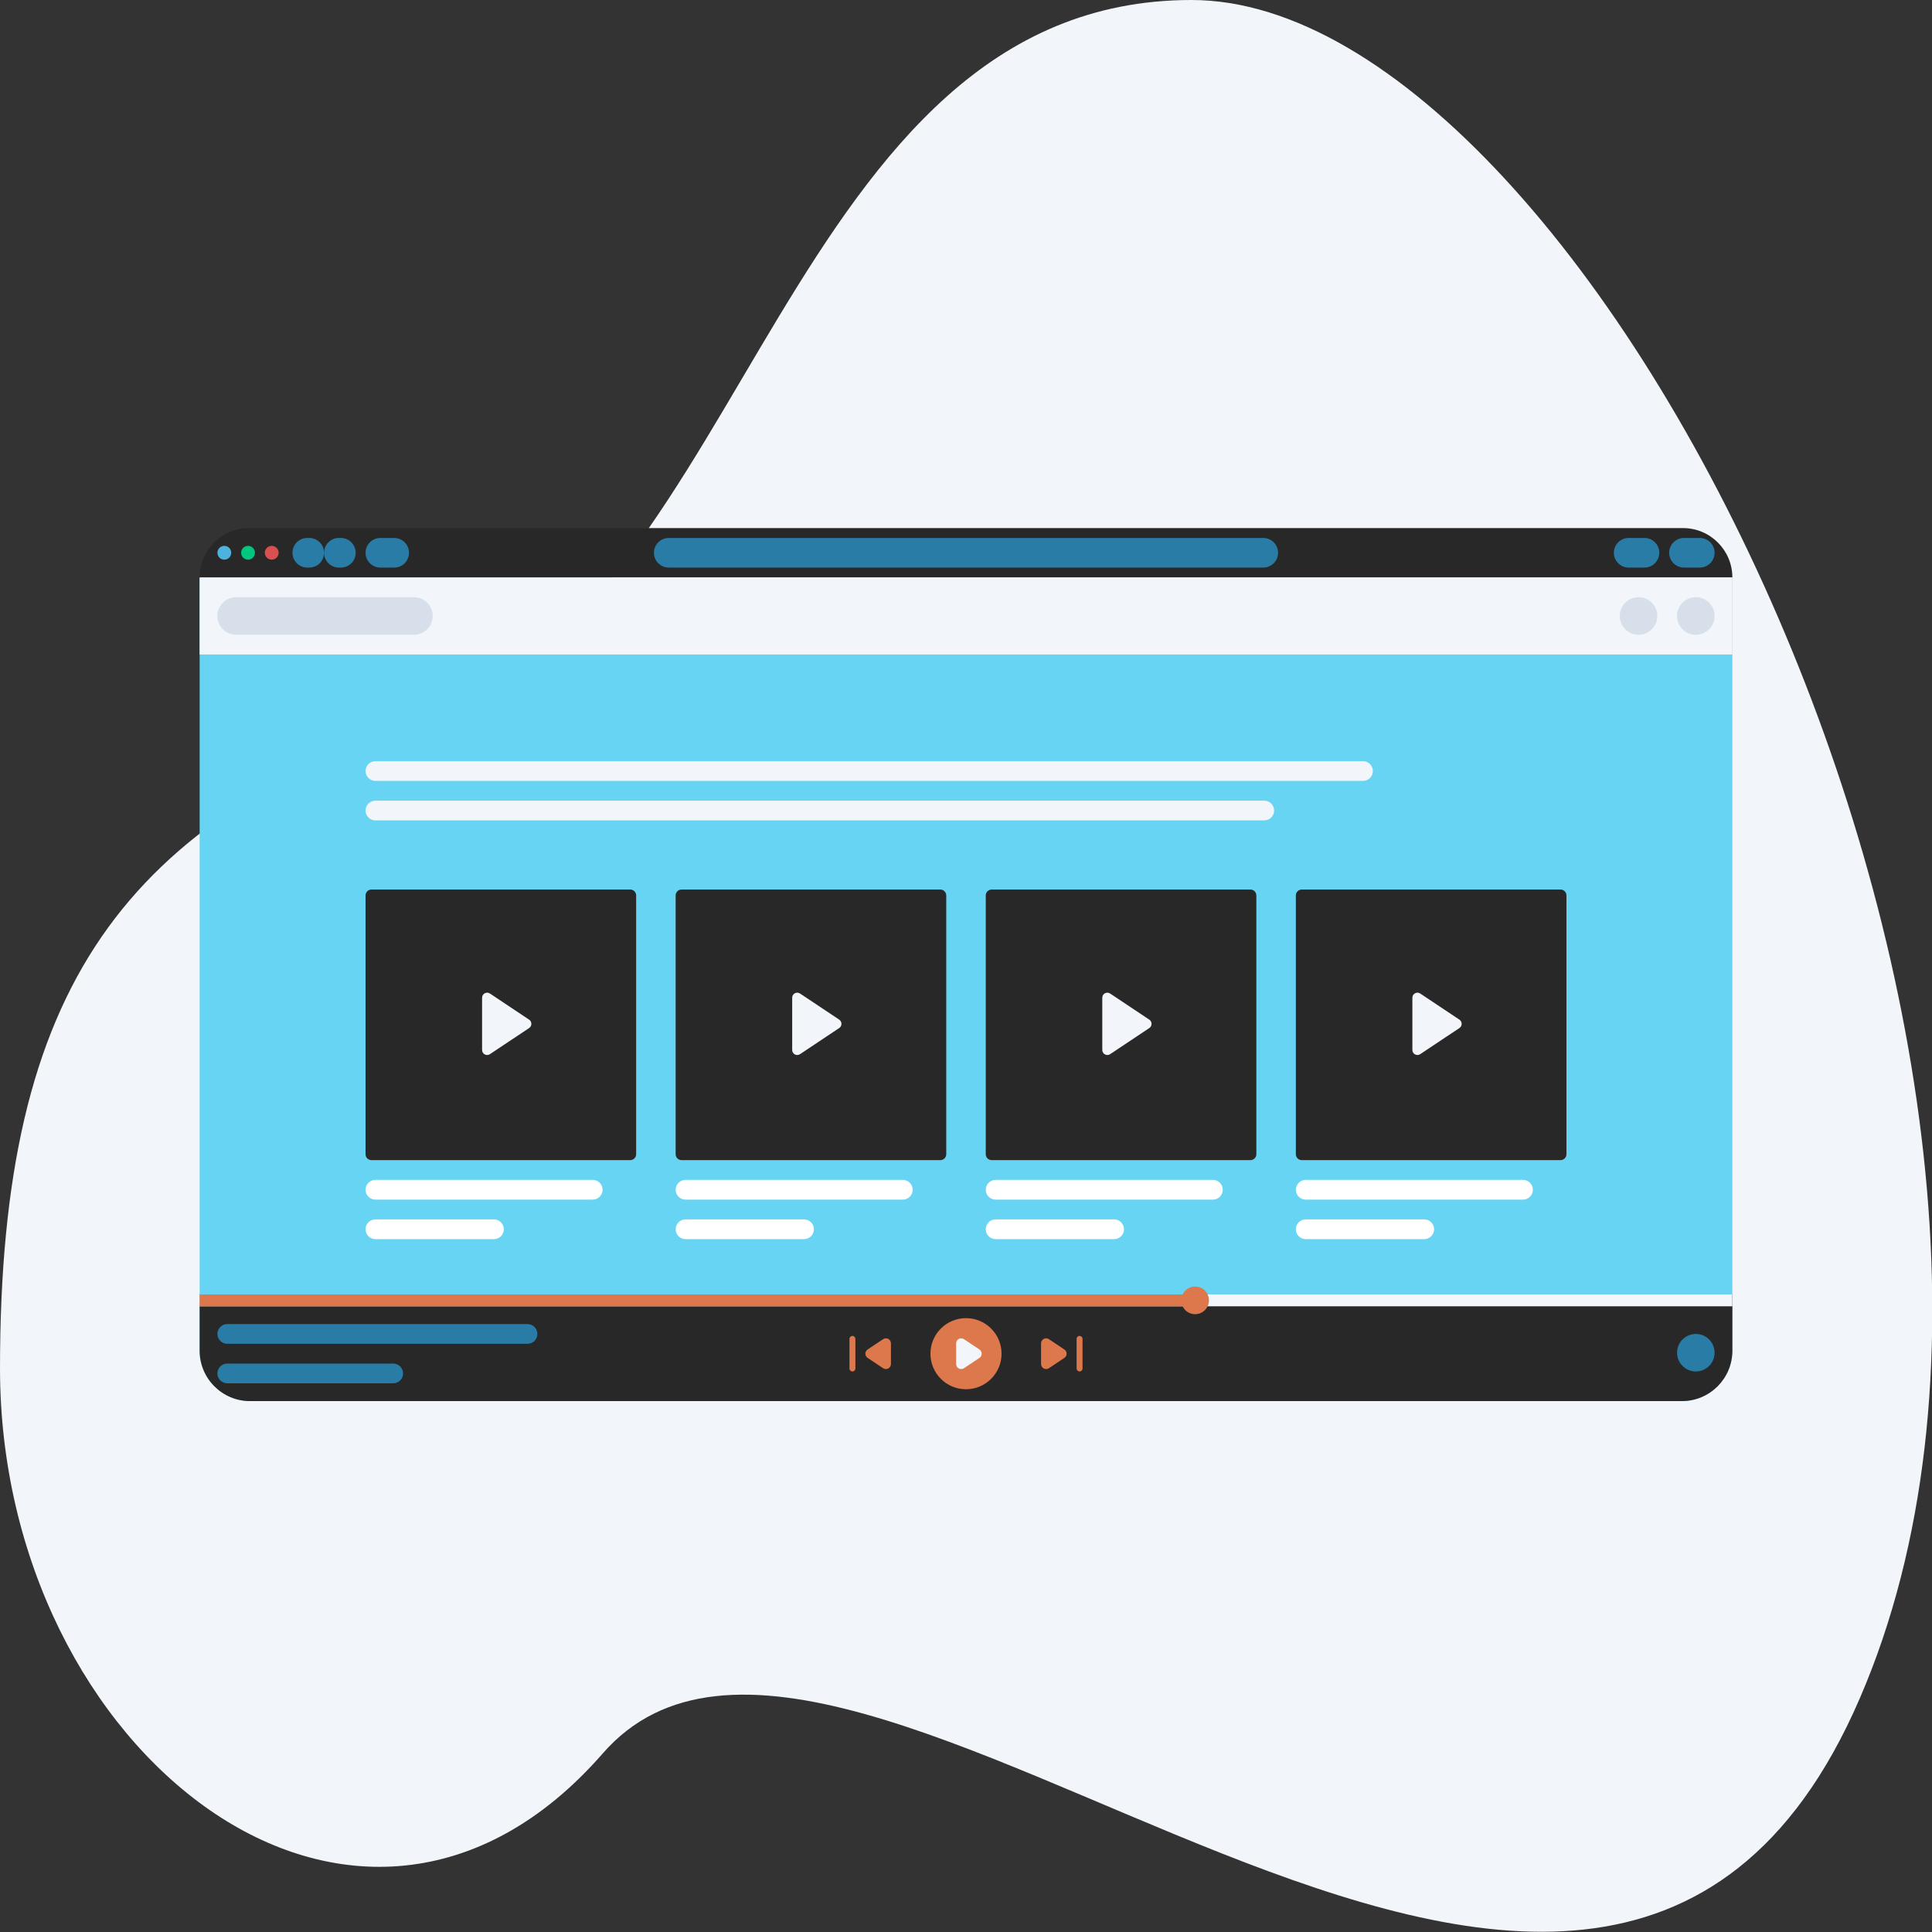 <svg width="300" height="300" viewBox="0 0 300 300" fill="none" xmlns="http://www.w3.org/2000/svg">
<rect x="0" y="0" width="300" height="300" fill="#333333" stroke="none"/>
<g clip-path="url(#clip0)">
<path fill-rule="evenodd" clip-rule="evenodd" d="M0 212.483C0 152.667 19.436 127.607 67.683 110.719C115.961 94.104 122.359 0 185.017 0C247.849 0 330.424 167.544 288.763 263.772C247.117 360.096 131.44 228.697 93.554 272.32C55.594 315.736 0 272.133 0 212.483Z" fill="#F2F5F9"/>
<path d="M31 89.668C31 85.433 34.433 82 38.667 82H261.332C265.567 82 269 85.433 269 89.668V89.668H31V89.668Z" fill="#282828"/>
<path fill-rule="evenodd" clip-rule="evenodd" d="M34.834 86.907C35.427 86.907 35.907 86.427 35.907 85.834C35.907 85.241 35.427 84.76 34.834 84.76C34.241 84.76 33.76 85.241 33.76 85.834C33.76 86.427 34.241 86.907 34.834 86.907Z" fill="#4DB2DD"/>
<path fill-rule="evenodd" clip-rule="evenodd" d="M38.514 86.907C39.107 86.907 39.588 86.427 39.588 85.834C39.588 85.241 39.107 84.76 38.514 84.76C37.921 84.76 37.441 85.241 37.441 85.834C37.441 86.427 37.921 86.907 38.514 86.907Z" fill="#00C67E"/>
<path fill-rule="evenodd" clip-rule="evenodd" d="M42.194 86.907C42.787 86.907 43.268 86.427 43.268 85.834C43.268 85.241 42.787 84.76 42.194 84.76C41.602 84.76 41.121 85.241 41.121 85.834C41.121 86.427 41.602 86.907 42.194 86.907Z" fill="#D85050"/>
<path d="M45.415 85.834C45.415 84.563 46.445 83.533 47.715 83.533H48.022C49.292 83.533 50.322 84.563 50.322 85.834V85.834C50.322 87.104 49.292 88.134 48.022 88.134H47.715C46.445 88.134 45.415 87.104 45.415 85.834V85.834Z" fill="#287CA6"/>
<path d="M50.322 85.834C50.322 84.563 51.352 83.533 52.623 83.533H52.929C54.2 83.533 55.23 84.563 55.23 85.834V85.834C55.23 87.104 54.2 88.134 52.929 88.134H52.623C51.352 88.134 50.322 87.104 50.322 85.834V85.834Z" fill="#287CA6"/>
<path d="M56.763 85.834C56.763 84.563 57.793 83.533 59.063 83.533H61.21C62.48 83.533 63.51 84.563 63.51 85.834V85.834C63.51 87.104 62.48 88.134 61.21 88.134H59.063C57.793 88.134 56.763 87.104 56.763 85.834V85.834Z" fill="#287CA6"/>
<path d="M101.541 85.834C101.541 84.563 102.571 83.533 103.842 83.533H196.159C197.429 83.533 198.459 84.563 198.459 85.834V85.834C198.459 87.104 197.429 88.134 196.159 88.134H103.842C102.571 88.134 101.541 87.104 101.541 85.834V85.834Z" fill="#287CA6"/>
<path d="M250.598 85.834C250.598 84.563 251.628 83.533 252.898 83.533H255.352C256.622 83.533 257.652 84.563 257.652 85.834V85.834C257.652 87.104 256.622 88.134 255.352 88.134H252.898C251.628 88.134 250.598 87.104 250.598 85.834V85.834Z" fill="#287CA6"/>
<path d="M259.186 85.834C259.186 84.563 260.215 83.533 261.486 83.533H263.939C265.21 83.533 266.24 84.563 266.24 85.834V85.834C266.24 87.104 265.21 88.134 263.939 88.134H261.486C260.215 88.134 259.186 87.104 259.186 85.834V85.834Z" fill="#287CA6"/>
<path d="M31 89.668H269V209.726C269 214.054 265.492 217.562 261.164 217.562H38.836C34.508 217.562 31 214.054 31 209.726V89.668Z" fill="url(#paint0_linear)"/>
<path d="M31 89.668H269V101.629H31V89.668Z" fill="#F2F5F9"/>
<path fill-rule="evenodd" clip-rule="evenodd" d="M36.674 92.734H64.277C65.886 92.734 67.191 94.039 67.191 95.648C67.191 97.257 65.886 98.562 64.277 98.562H36.674C35.065 98.562 33.76 97.257 33.76 95.648C33.76 94.039 35.065 92.734 36.674 92.734Z" fill="#D6DFEA"/>
<path fill-rule="evenodd" clip-rule="evenodd" d="M58.296 183.211H92.034C92.88 183.211 93.567 183.898 93.567 184.745C93.567 185.592 92.88 186.278 92.034 186.278H58.296C57.45 186.278 56.763 185.592 56.763 184.745C56.763 183.898 57.45 183.211 58.296 183.211Z" fill="white"/>
<path fill-rule="evenodd" clip-rule="evenodd" d="M106.449 183.211H140.186C141.033 183.211 141.719 183.898 141.719 184.745C141.719 185.592 141.033 186.278 140.186 186.278H106.449C105.602 186.278 104.915 185.592 104.915 184.745C104.915 183.898 105.602 183.211 106.449 183.211Z" fill="white"/>
<path fill-rule="evenodd" clip-rule="evenodd" d="M154.601 183.211H188.338C189.185 183.211 189.871 183.898 189.871 184.745C189.871 185.592 189.185 186.278 188.338 186.278H154.601C153.754 186.278 153.067 185.592 153.067 184.745C153.067 183.898 153.754 183.211 154.601 183.211Z" fill="white"/>
<path fill-rule="evenodd" clip-rule="evenodd" d="M202.752 183.211H236.49C237.337 183.211 238.023 183.898 238.023 184.745C238.023 185.592 237.337 186.278 236.49 186.278H202.752C201.906 186.278 201.219 185.592 201.219 184.745C201.219 183.898 201.906 183.211 202.752 183.211Z" fill="white"/>
<path fill-rule="evenodd" clip-rule="evenodd" d="M58.296 189.345H76.698C77.545 189.345 78.232 190.032 78.232 190.879C78.232 191.726 77.545 192.412 76.698 192.412H58.296C57.45 192.412 56.763 191.726 56.763 190.879C56.763 190.032 57.45 189.345 58.296 189.345Z" fill="white"/>
<path fill-rule="evenodd" clip-rule="evenodd" d="M58.296 118.191H211.647C212.494 118.191 213.18 118.877 213.18 119.724C213.18 120.571 212.494 121.258 211.647 121.258H58.296C57.45 121.258 56.763 120.571 56.763 119.724C56.763 118.877 57.45 118.191 58.296 118.191Z" fill="#F2F5F9"/>
<path fill-rule="evenodd" clip-rule="evenodd" d="M58.296 124.325H196.312C197.159 124.325 197.845 125.011 197.845 125.858C197.845 126.705 197.159 127.392 196.312 127.392H58.296C57.45 127.392 56.763 126.705 56.763 125.858C56.763 125.011 57.45 124.325 58.296 124.325Z" fill="#F2F5F9"/>
<path fill-rule="evenodd" clip-rule="evenodd" d="M106.449 189.345H124.851C125.698 189.345 126.384 190.032 126.384 190.879C126.384 191.726 125.698 192.412 124.851 192.412H106.449C105.602 192.412 104.915 191.726 104.915 190.879C104.915 190.032 105.602 189.345 106.449 189.345Z" fill="white"/>
<path fill-rule="evenodd" clip-rule="evenodd" d="M154.601 189.345H173.003C173.85 189.345 174.536 190.032 174.536 190.879C174.536 191.726 173.85 192.412 173.003 192.412H154.601C153.754 192.412 153.067 191.726 153.067 190.879C153.067 190.032 153.754 189.345 154.601 189.345Z" fill="white"/>
<path fill-rule="evenodd" clip-rule="evenodd" d="M202.752 189.345H221.155C222.001 189.345 222.688 190.032 222.688 190.879C222.688 191.726 222.001 192.412 221.155 192.412H202.752C201.906 192.412 201.219 191.726 201.219 190.879C201.219 190.032 201.906 189.345 202.752 189.345Z" fill="white"/>
<path fill-rule="evenodd" clip-rule="evenodd" d="M254.432 98.562C256.041 98.562 257.345 97.257 257.345 95.648C257.345 94.039 256.041 92.734 254.432 92.734C252.823 92.734 251.518 94.039 251.518 95.648C251.518 97.257 252.823 98.562 254.432 98.562Z" fill="#D6DFEA"/>
<path fill-rule="evenodd" clip-rule="evenodd" d="M263.326 98.562C264.935 98.562 266.24 97.257 266.24 95.648C266.24 94.039 264.935 92.734 263.326 92.734C261.717 92.734 260.412 94.039 260.412 95.648C260.412 97.257 261.717 98.562 263.326 98.562Z" fill="#D6DFEA"/>
<path fill-rule="evenodd" clip-rule="evenodd" d="M105.835 138.126H146.013C146.521 138.126 146.933 138.538 146.933 139.046V179.224C146.933 179.732 146.521 180.144 146.013 180.144H105.835C105.327 180.144 104.915 179.732 104.915 179.224V139.046C104.915 138.538 105.327 138.126 105.835 138.126Z" fill="#282828"/>
<path fill-rule="evenodd" clip-rule="evenodd" d="M124.229 154.274C123.708 153.926 123.01 154.3 123.01 154.926V163.038C123.01 163.664 123.708 164.038 124.229 163.69L130.313 159.634C130.778 159.324 130.778 158.64 130.313 158.33L124.229 154.274Z" fill="#F2F5F9"/>
<path fill-rule="evenodd" clip-rule="evenodd" d="M153.987 138.126H194.165C194.673 138.126 195.085 138.538 195.085 139.046V179.224C195.085 179.732 194.673 180.144 194.165 180.144H153.987C153.479 180.144 153.067 179.732 153.067 179.224V139.046C153.067 138.538 153.479 138.126 153.987 138.126Z" fill="#282828"/>
<path fill-rule="evenodd" clip-rule="evenodd" d="M172.381 154.274C171.86 153.926 171.162 154.3 171.162 154.926V163.038C171.162 163.664 171.86 164.038 172.381 163.69L178.465 159.634C178.931 159.324 178.931 158.64 178.465 158.33L172.381 154.274Z" fill="#F2F5F9"/>
<path fill-rule="evenodd" clip-rule="evenodd" d="M202.139 138.126H242.317C242.825 138.126 243.237 138.538 243.237 139.046V179.224C243.237 179.732 242.825 180.144 242.317 180.144H202.139C201.631 180.144 201.219 179.732 201.219 179.224V139.046C201.219 138.538 201.631 138.126 202.139 138.126Z" fill="#282828"/>
<path fill-rule="evenodd" clip-rule="evenodd" d="M220.533 154.274C220.012 153.926 219.314 154.3 219.314 154.926V163.038C219.314 163.664 220.012 164.038 220.533 163.69L226.617 159.634C227.083 159.324 227.083 158.64 226.617 158.33L220.533 154.274Z" fill="#F2F5F9"/>
<path d="M31 201H269V209.726C269 214.054 265.492 217.562 261.164 217.562H38.836C34.508 217.562 31 214.054 31 209.726V201Z" fill="#282828"/>
<path d="M31 201H269V202.84H31V201Z" fill="#F2F5F9"/>
<path d="M31 201H184.351V202.84H31V201Z" fill="#DD784D"/>
<path fill-rule="evenodd" clip-rule="evenodd" d="M35.294 205.601H81.912C82.759 205.601 83.446 206.287 83.446 207.134C83.446 207.981 82.759 208.668 81.912 208.668H35.294C34.447 208.668 33.76 207.981 33.76 207.134C33.76 206.287 34.447 205.601 35.294 205.601Z" fill="#287CA6"/>
<path fill-rule="evenodd" clip-rule="evenodd" d="M185.577 204.067C186.763 204.067 187.724 203.106 187.724 201.92C187.724 200.734 186.763 199.773 185.577 199.773C184.392 199.773 183.43 200.734 183.43 201.92C183.43 203.106 184.392 204.067 185.577 204.067Z" fill="#DD784D"/>
<path fill-rule="evenodd" clip-rule="evenodd" d="M150 215.722C153.049 215.722 155.521 213.25 155.521 210.201C155.521 207.152 153.049 204.68 150 204.68C146.951 204.68 144.479 207.152 144.479 210.201C144.479 213.25 146.951 215.722 150 215.722Z" fill="#DD784D"/>
<path fill-rule="evenodd" clip-rule="evenodd" d="M162.873 207.946C162.352 207.599 161.655 207.972 161.655 208.598V211.804C161.655 212.43 162.352 212.803 162.873 212.456L165.277 210.853C165.742 210.543 165.742 209.859 165.277 209.549L162.873 207.946Z" fill="#DD784D"/>
<path fill-rule="evenodd" clip-rule="evenodd" d="M137.127 207.946C137.648 207.599 138.345 207.972 138.345 208.598V211.804C138.345 212.43 137.648 212.803 137.127 212.456L134.723 210.853C134.258 210.543 134.258 209.859 134.723 209.549L137.127 207.946Z" fill="#DD784D"/>
<path fill-rule="evenodd" clip-rule="evenodd" d="M35.294 211.734H61.057C61.904 211.734 62.59 212.421 62.59 213.268C62.59 214.115 61.904 214.801 61.057 214.801H35.294C34.447 214.801 33.76 214.115 33.76 213.268C33.76 212.421 34.447 211.734 35.294 211.734Z" fill="#287CA6"/>
<path d="M167.175 207.901C167.175 207.647 167.381 207.441 167.635 207.441V207.441C167.889 207.441 168.095 207.647 168.095 207.901V212.501C168.095 212.755 167.889 212.961 167.635 212.961V212.961C167.381 212.961 167.175 212.755 167.175 212.501V207.901Z" fill="#DD784D"/>
<path fill-rule="evenodd" clip-rule="evenodd" d="M263.326 212.961C264.935 212.961 266.24 211.657 266.24 210.048C266.24 208.439 264.935 207.134 263.326 207.134C261.717 207.134 260.412 208.439 260.412 210.048C260.412 211.657 261.717 212.961 263.326 212.961Z" fill="#287CA6"/>
<path d="M131.905 207.901C131.905 207.647 132.111 207.441 132.365 207.441V207.441C132.619 207.441 132.825 207.647 132.825 207.901V212.501C132.825 212.755 132.619 212.961 132.365 212.961V212.961C132.111 212.961 131.905 212.755 131.905 212.501V207.901Z" fill="#DD784D"/>
<path fill-rule="evenodd" clip-rule="evenodd" d="M149.685 207.946C149.164 207.599 148.467 207.972 148.467 208.598V211.804C148.467 212.43 149.164 212.803 149.685 212.456L152.089 210.853C152.554 210.543 152.554 209.859 152.089 209.549L149.685 207.946Z" fill="#F2F5F9"/>
<path fill-rule="evenodd" clip-rule="evenodd" d="M57.683 138.126H97.861C98.369 138.126 98.781 138.538 98.781 139.046V179.224C98.781 179.732 98.369 180.144 97.861 180.144H57.683C57.175 180.144 56.763 179.732 56.763 179.224V139.046C56.763 138.538 57.175 138.126 57.683 138.126Z" fill="#282828"/>
<path fill-rule="evenodd" clip-rule="evenodd" d="M76.077 154.274C75.556 153.926 74.858 154.3 74.858 154.926V163.038C74.858 163.664 75.556 164.038 76.077 163.69L82.161 159.634C82.627 159.324 82.627 158.64 82.161 158.33L76.077 154.274Z" fill="#F2F5F9"/>
</g>
<defs>
<linearGradient id="paint0_linear" x1="-88" y1="153.615" x2="18.655" y2="352.09" gradientUnits="userSpaceOnUse">
<stop stop-color="#66D4F2"/>
</linearGradient>
<clipPath id="clip0">
<rect width="300" height="300" fill="white"/>
</clipPath>
</defs>
</svg>
